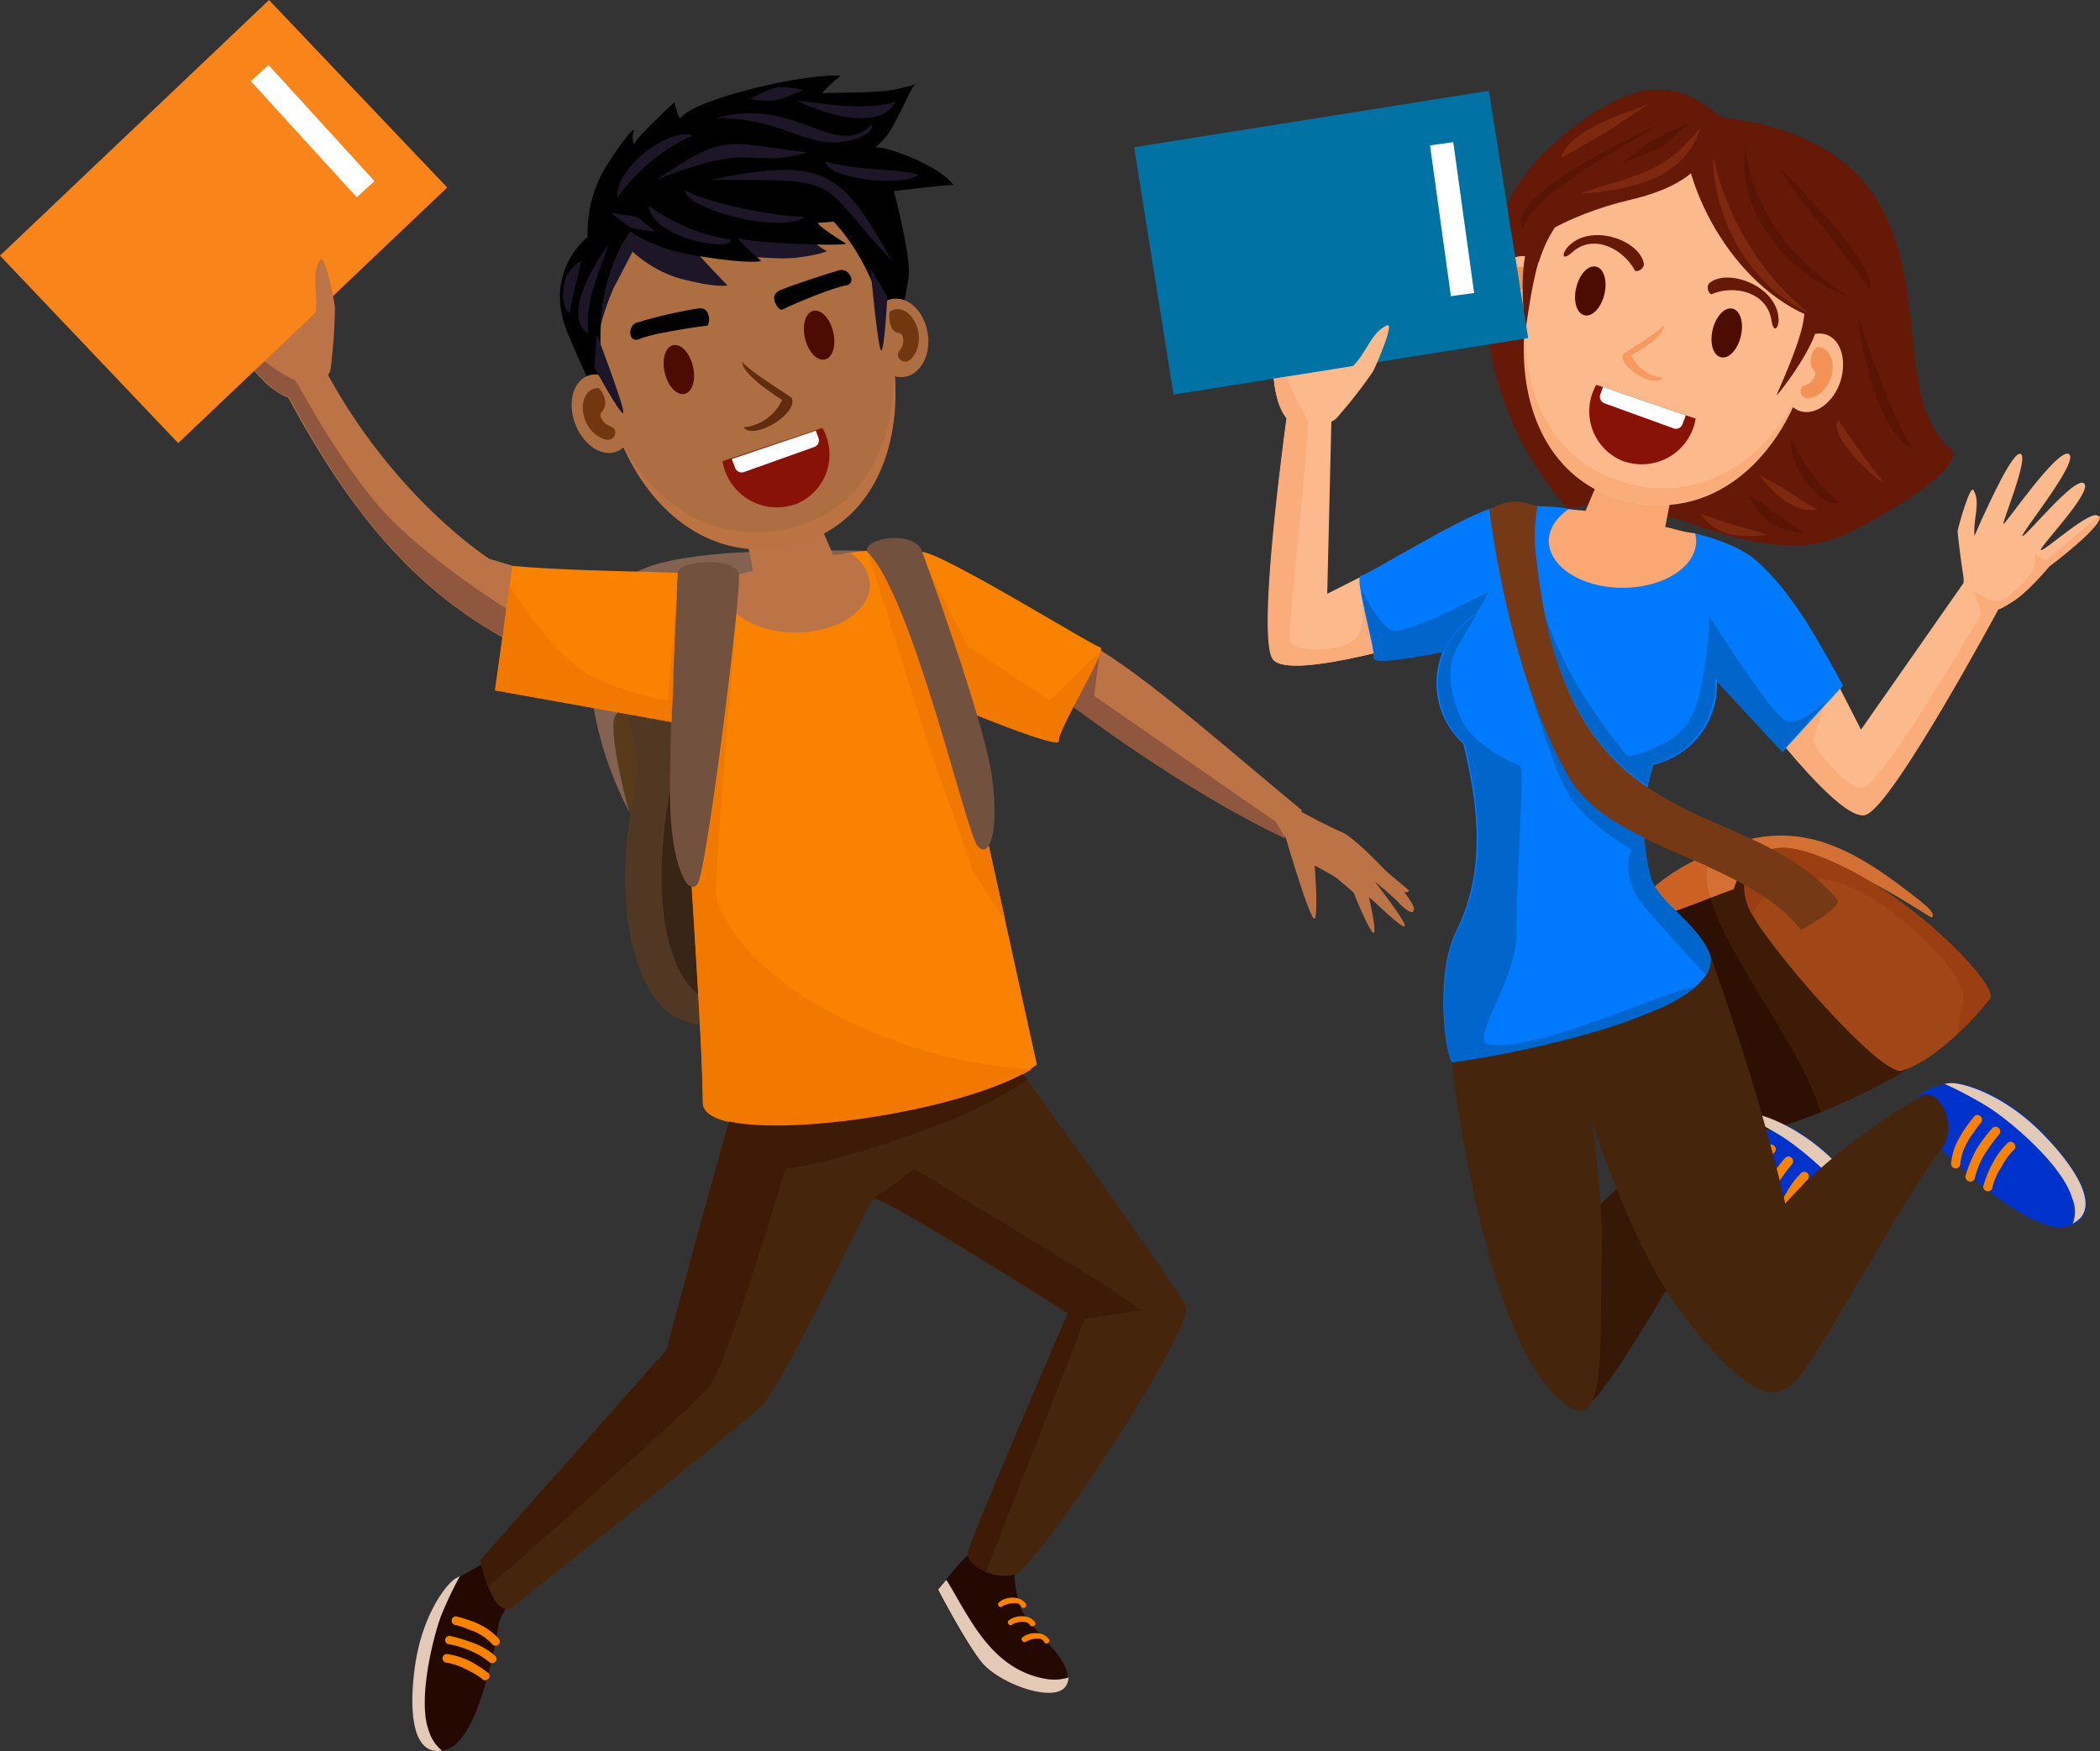 <svg xmlns="http://www.w3.org/2000/svg" viewBox="0 0 384.77 320.92"><rect x="0" y="0" width="384.77" height="320.92" fill="#333333" stroke="none"/><defs><style>.cls-1{fill:#03c;}.cls-1,.cls-10,.cls-11,.cls-12,.cls-13,.cls-14,.cls-15,.cls-16,.cls-17,.cls-18,.cls-2,.cls-21,.cls-22,.cls-23,.cls-24,.cls-25,.cls-26,.cls-27,.cls-28,.cls-29,.cls-3,.cls-30,.cls-31,.cls-32,.cls-33,.cls-34,.cls-35,.cls-36,.cls-37,.cls-38,.cls-39,.cls-4,.cls-40,.cls-42,.cls-43,.cls-44,.cls-5,.cls-6,.cls-7,.cls-8,.cls-9{fill-rule:evenodd;}.cls-2{fill:#3d1b07;}.cls-3{fill:#d27133;}.cls-4{fill:#e2cab6;}.cls-5{fill:#f98300;}.cls-6{fill:#651906;}.cls-7{fill:#351805;}.cls-8{fill:#45260c;}.cls-9{fill:#fbb98c;}.cls-10{fill:#faad7b;}.cls-11{fill:#007bff;}.cls-12{fill:#f9a873;}.cls-13{fill:#4d0c01;}.cls-14{fill:#f79961;}.cls-15{fill:#f39157;}.cls-16{fill:#faad79;}.cls-17{fill:#891207;}.cls-18,.cls-20{fill:#fff;}.cls-19{fill:#0072a3;}.cls-21{fill:#a14616;}.cls-22{fill:#9b3f13;}.cls-23{fill:#763915;}.cls-24{fill:#2e1002;}.cls-25{fill:#cb6224;}.cls-26{fill:#06c;}.cls-27{fill:#7e290f;}.cls-28{fill:#5a1404;}.cls-29{fill:#583b1b;}.cls-30{fill:#846251;}.cls-31{fill:#503825;}.cls-32{fill:#392515;}.cls-33{fill:#bc7346;}.cls-34{fill:#240901;}.cls-35{fill:#8f573e;}.cls-36{fill:#f27900;}.cls-38{fill:#ad6e41;}.cls-39{fill:#1d1528;}.cls-40{fill:#602d0e;}.cls-41{fill:#f98419;}.cls-42{fill:#72513e;}.cls-43{fill:#71370f;}.cls-44{fill:#bc7343;}</style></defs><title>HomeImage</title><g id="Layer_2" data-name="Layer 2"><g id="Layer_1-2" data-name="Layer 1"><path class="cls-1" d="M317.88,216.12c1.7,1.7,16.4,15.9,23,14s3.2-9-4.2-16.8-15.4-9.8-17.3-9.4C309.18,205.62,313.08,211.22,317.88,216.12Z"/><path class="cls-2" d="M343.38,170.92c-1.6-1.8-21.1-14.3-21.1-14.3a34.23,34.23,0,0,0,3.4-1.3c-8,1.6-28.4,8.1-27.6,18.2.1,1.5,17.8,32.9,23.1,33.7s27.4-9.8,28.8-11.8S343.38,170.92,343.38,170.92Z"/><path class="cls-3" d="M317.68,162.92c4.9-17.5,35.8,5.6,36.3,5.2.7-.6-.9-2-2-2.9-11.9-9.4-22.1-15.8-36.7-9.7-8.8,3.7-13.9,7.7-13.6,9.5s.4,3.6,1,3.5S317.68,162.92,317.68,162.92Z"/><path class="cls-4" d="M341.88,225c-1.8-6.2-11.5-14.3-15.5-16.8a74.44,74.44,0,0,0-7.9-4.2l.8-.1c1.9-.3,9.8,1.7,17.3,9.4,7,7.2,10.3,13.9,5.4,16.3A6.62,6.62,0,0,0,341.88,225Z"/><path class="cls-5" d="M325,211.32a.86.86,0,0,0-1-1.4c-.8,1-1.5,2-2.2,3a13.44,13.44,0,0,0-1.2,2.4,13.23,13.23,0,0,0-.8,3.3.82.82,0,0,0,.8.9h0a.82.82,0,0,0,.9-.8,8.87,8.87,0,0,1,.7-2.8,21.16,21.16,0,0,1,1.1-2.1C323.78,213,324.38,212.12,325,211.32Z"/><path class="cls-5" d="M322.38,220.72a1,1,0,0,0,.6,1.1.76.76,0,0,0,1-.6h0a19.44,19.44,0,0,1,1.7-4.2,31.76,31.76,0,0,1,2.7-3.7.83.83,0,0,0-.2-1.2.79.79,0,0,0-1.1.1,28.19,28.19,0,0,0-2.9,3.9A25.81,25.81,0,0,0,322.38,220.72Z"/><path class="cls-5" d="M325.58,222.82a.86.86,0,0,0,1.7.3V223a14.62,14.62,0,0,1,1.6-3.6,13.43,13.43,0,0,1,2.2-3.1.86.86,0,0,0-1-1.4,15.42,15.42,0,0,0-2.7,3.6A12.34,12.34,0,0,0,325.58,222.82Z"/><path class="cls-6" d="M287.38,93.32c-15.7-16.9-23.1-49.3-2.6-67.1,13.2-11.5,21.8-12.6,30.4-4.8,48,5.9,27.3,48.4,42.1,60.7,4,3.3-14.6,14-20.6,16.4s-14.2,1.8-24.9-1.9S294.48,91.22,287.38,93.32Z"/><path class="cls-7" d="M278.88,241.82c.3-1.8,1-5.5,10.8-17.3s27.2-20.2,27.2-20.2l4.1,4.5s-25.5,46.6-30,48.5S278.88,241.82,278.88,241.82Z"/><path class="cls-1" d="M355.78,210.72c1.7,1.7,16.4,15.9,23,14s3.2-9-4.2-16.8-15.4-9.8-17.3-9.4C347.08,200.22,350.88,205.82,355.78,210.72Z"/><path class="cls-4" d="M379.68,219.62c-1.8-6.2-11.5-14.3-15.5-16.8a74.44,74.44,0,0,0-7.9-4.2l.8-.1c1.9-.3,9.8,1.7,17.3,9.4,7,7.2,10.3,13.9,5.4,16.3A6.11,6.11,0,0,0,379.68,219.62Z"/><path class="cls-5" d="M362.78,205.92a.83.83,0,0,0,.2-1.2h0a.83.83,0,0,0-1.2-.2h0a33,33,0,0,0-2.2,3c-.5.8-.9,1.6-1.3,2.4a13.23,13.23,0,0,0-.8,3.3.85.85,0,1,0,1.7.1,8.87,8.87,0,0,1,.7-2.8,21.16,21.16,0,0,1,1.1-2.1C361.58,207.62,362.18,206.72,362.78,205.92Z"/><path class="cls-5" d="M360.18,215.32a.89.89,0,1,0,1.7.5v-.1a14.8,14.8,0,0,1,1.7-4.1,31.76,31.76,0,0,1,2.7-3.7.85.85,0,0,0-1.2-1.2l-.1.1a28.19,28.19,0,0,0-2.9,3.9A26.23,26.23,0,0,0,360.18,215.32Z"/><path class="cls-5" d="M363.38,217.42a.82.82,0,0,0,.8.9h0a.82.82,0,0,0,.9-.8,11.66,11.66,0,0,1,1.6-3.6,13.43,13.43,0,0,1,2.2-3.1.83.83,0,0,0,.2-1.2h0a.83.83,0,0,0-1.2-.2h0a15.42,15.42,0,0,0-2.7,3.6A20.41,20.41,0,0,0,363.38,217.42Z"/><path class="cls-8" d="M313.58,241.12c.3-1.8,2.9-7.9,12.8-19.7s26.1-20.8,26.1-20.8c3.6-.6,6.1,6.4,3.2,10-7.6,9.5-24.2,42-28,43.6C323.18,256.12,313.58,241.12,313.58,241.12Z"/><path class="cls-8" d="M266.68,172.32a92.56,92.56,0,0,0-.7,22.3c1.2,11.5,7.2,48.2,18,60.1s9-6.2,9.5-24.4-5.8-48.5-5.8-48.5Z"/><path class="cls-8" d="M282.58,171.92c.3,5.1,11.8,50.7,25.5,68.7s22.6,20.8,22.1,0-16.7-65.1-16.7-65.1Z"/><path class="cls-9" d="M330.68,113.52l10.3,20.2,18.8-26.9v-.9c-.5-3-1.1-8.1-1.1-8.6.1-.7,2.3-8.6,2.9-7.5,1.4,2.3-.1,5.1.2,8.4.5-1.2,1-2.3,1.3-3,1.2-2.5,5.8-12.9,7.2-12s-3.5,12.6-3.2,12.8,10-14.1,12-12.8-9,14.7-8.5,15,9.7-11.2,11.3-9.6-8.8,12.2-7.9,12.2,9.4-7.8,10.5-6.2-9.2,9.3-9.2,9.3-3.7,4.5-6.5,6.3-2.7,1.4-2.7,1.4-19.4,36.1-24.3,37.7-21.6-21.3-21.6-21.3l10.5-14.5Z"/><path class="cls-9" d="M263.38,98.62l-20.2,10.2.8-33.3-8.1.5s-5.7,40.6-2.6,44.8,30.1-4.3,30.1-4.3Z"/><path class="cls-10" d="M239,75.82l-3.2.2s-5.7,40.6-2.6,44.8,30.1-4.3,30.1-4.3v-3.4c-3.6,1.6-7.2,2.9-8.3,2.5-2.5-.9-5.7-7.7-5.7-7.7s1.6,7.6-1.5,9.6-10.6,1.9-11.4.2,4.1-40.2,3-41.2A2.51,2.51,0,0,1,239,75.82Z"/><path class="cls-11" d="M337.68,125.62l-11.1,12.2-12.7-13.7c-.2-.2-17.3,13.4-11.5,36.4,1.1,4.4,7.7,8.1,10.5,13.5,6.1,11.4-39.9,19.7-46.9,20.6-1.4-2.6-2.9-16.4.8-23.9,9.9-19.8-2.9-41.9-1.8-51.4,0,0-13.6,2.9-13.3,1.2s-3.7-15-2.3-15c1,0,20.7-12.3,24.8-12.5,4.4-.3,9.4-.5,13.1.2,8.9,1.6,15.2,4,23.2,4.5,2.8.7,8,2.2,11.3,5C328.68,108.72,333.88,118.82,337.68,125.62Z"/><path class="cls-12" d="M287.38,93.32c.8.1,2.3.2,3.1.3,4.8.9,8.3,2,14.3,2.9,1.9.3,3.8,1.1,5.8,1.2a6.75,6.75,0,0,1,.2,1.4c0,4.8-6,8.6-13.5,8.6s-13.5-3.9-13.5-8.6C283.78,96.92,285.18,94.82,287.38,93.32Z"/><path class="cls-12" d="M307.58,84.82c-.6,1.9-3.3,16-3.3,16s-6.9,3.1-10.9.6-4.4-4.2-4.4-4.2l5.9-13.9Z"/><path class="cls-9" d="M313,25.42c-16.1-3.5-28.6,9.6-32.5,28s2.1,35.1,18.2,38.6,29.2-9.1,33.2-27.5S329.08,28.82,313,25.42Z"/><path class="cls-13" d="M317.08,56.52c-1.5,0-3,2-3.4,4.5s.5,4.5,2,4.5,3-2,3.4-4.5S318.58,56.52,317.08,56.52Z"/><path class="cls-13" d="M292.08,48.82c-1.5,0-3,2-3.4,4.5s.5,4.5,2,4.5,3-2,3.4-4.5S293.58,48.82,292.08,48.82Z"/><path class="cls-14" d="M304.88,59.52c0,.7-7.4,5.3-7.4,5.3-1.3,2.2,5.5,6.5,7.2,4.4a7.14,7.14,0,0,1-5.8-4.1C300.38,64.32,305.08,61.52,304.88,59.52Z"/><path class="cls-9" d="M333.38,61.12c-3,0-6,3.2-6.6,7.2s1.2,7.2,4.2,7.2,6-3.2,6.6-7.2S336.38,61.12,333.38,61.12Z"/><path class="cls-9" d="M279,46.92c-3,0-5.6,3.2-5.8,7.2s2,7.2,5,7.2,5.6-3.2,5.8-7.2S282,46.92,279,46.92Z"/><path class="cls-6" d="M313.58,53.92c4.2-1.8,10.2-.4,11,4.8.4,2.6,1.4,1.3,1.3-.3-.3-6-9.2-9.3-12.6-6.6C312.48,52.42,313.08,53.92,313.58,53.92Z"/><path class="cls-15" d="M332.88,63.62c4,0,3.9,7.2-.5,9.1-2.4,1-2.7-1.1-2.3-1.7s1.5-.3,2.3-1.8-.5-1.1-.6-2.7A3.44,3.44,0,0,1,332.88,63.62Z"/><path class="cls-15" d="M280.28,49.32c-3.4-2.1-7.1,4-4.4,8,1.5,2.1,2.9.5,2.9-.2s-1.1-1.1-1-2.8.9-.7,2-1.9A3.74,3.74,0,0,0,280.28,49.32Z"/><path class="cls-16" d="M306.48,89.42c9.3-.7,17.1-6.6,22.1-15.5l.1.1c-4.8,10.5-12.9,17.6-22.9,18.4a24.75,24.75,0,0,1-7.2-.5,25.43,25.43,0,0,1-6.5-2.4c-9.3-5.1-13.6-16-12.8-28.5l.2-.1c0,11.5,4.6,21.3,13.8,25.8A25.54,25.54,0,0,0,306.48,89.42Z"/><path class="cls-17" d="M292.48,70.52a10.09,10.09,0,0,0-.7,1.5,9.83,9.83,0,0,0,5.9,12.6h.1a10,10,0,0,0,12.5-6.3,9.36,9.36,0,0,0,.4-1.6Z"/><path class="cls-18" d="M308.88,76.12l-.6,1.6a1.27,1.27,0,0,1-1.6.8L294,73.92a1.27,1.27,0,0,1-.8-1.6l.5-1.4Z"/><path class="cls-11" d="M299.58,110.52A14.67,14.67,0,0,0,289,115a14.48,14.48,0,0,0-10.8-4.8,15,15,0,0,0,0,30,14.67,14.67,0,0,0,10.6-4.5,14.48,14.48,0,0,0,10.8,4.8,15,15,0,0,0,0-30Z"/><path class="cls-6" d="M308.38,23.92c.9,14.3,12.5,32.5,28,35.5,12.2,2.4-6.1-25.9-8.9-28.6C320.08,24,308.38,23.92,308.38,23.92Z"/><path class="cls-6" d="M315,25.52c-2.8,3.1-3.6,8.1-16.3,11.1s-19.1,8.4-19.1,8.4.6-10.6,11.8-17.6S315,25.52,315,25.52Z"/><path class="cls-6" d="M288.68,36.62c-.7.7-5.1,5.9-6.7,11.1s-2.4,13.2-2.5,12.6-1.3-10.2.4-15c.8-2.3,1.8-4.6,2.8-6.9Z"/><path class="cls-6" d="M330.28,47.42c.2,1,1.2,7.7-.2,13s-4.9,12.4-4.5,12,6.5-8,7.5-13a61.68,61.68,0,0,0,1.2-7.3Z"/><path class="cls-6" d="M299.58,49.62c-2.1-4-7.6-6.9-11.5-3.4-2,1.8-1.9.2-.8-1,4.1-4.4,13-1.3,13.9,3C301.38,49.22,300,49.92,299.58,49.62Z"/><path class="cls-9" d="M236.38,76.82c1,.2,5.4,1.5,7.8.3s5.2-10,5.9-13,4-15.1,2.2-15.3-5.9,13.5-6.2,13.4,1.2-18.9-1.5-19.1-2.5,18.8-3.2,18.7-.7-16.1-3.1-15.7-.9,16.5-1.8,15.9-2.7-12.9-4.9-12.2,1.5,14.2,1.5,14.2,0,6.4,1.2,9.7S236.38,76.82,236.38,76.82Z"/><path class="cls-9" d="M235.58,63.72s-1,1.8.5,6.2a27.46,27.46,0,0,0,2.3,4.9,26.75,26.75,0,0,0,1.8,2.8c-1.3-.2-2.6-.4-3.9-.7,0,0-.3.1-.9-.8a16.27,16.27,0,0,1-1.1-2.3c-1.2-3.4-1.2-9.7-1.2-9.7s-3.7-13.4-1.5-14.2h.2a28.4,28.4,0,0,0,.8,7.7A23.09,23.09,0,0,0,235.58,63.72Z"/><rect class="cls-19" x="211" y="21.52" width="65.8" height="45.9" transform="translate(-3.96 38.92) rotate(-9.05)"/><rect class="cls-20" x="263.9" y="26.22" width="4.3" height="27.9" transform="translate(-2.99 36.85) rotate(-7.88)"/><path class="cls-9" d="M242.48,77.62c.4-.4,1.4,0,2.4-1a86.91,86.91,0,0,0,6.6-8.4c.4-.6,4.1-9.1,2.7-8.6-3.6,1.5-3.8,6.5-8.5,9.2C240.48,71.92,238.78,76.62,242.48,77.62Z"/><path class="cls-10" d="M238.38,74.82a31.16,31.16,0,0,1-2.3-4.9l-.3-.9-2.4.4a23.92,23.92,0,0,0,.9,4.5,8.67,8.67,0,0,0,1.4,2.7c.3.3,3.8,1.3,3.9,1C239.68,76.62,238.38,74.82,238.38,74.82Z"/><path class="cls-21" d="M322.18,156.72c1.6-.2,3-4.2,16.5,2.6s27.1,21.1,26,23.6c0,0-8.4,10.9-16.2,13.3-3.9,1.2-25.6-23.8-28.1-29.9S322.18,156.72,322.18,156.72Z"/><path class="cls-22" d="M322.18,156.72c1.6-.2,3-4.2,16.5,2.6s27.1,21.1,26,23.6a52.53,52.53,0,0,1-6,6.5,38.26,38.26,0,0,1,1-5.9c1.4-5.1-15.3-20.9-25-22.3-8.8-1.3-12.3,4-13.7,6.3l-.6-1.2C317.88,160.12,322.18,156.72,322.18,156.72Z"/><path class="cls-23" d="M272.88,93.42s3.5,30.4,14.8,49.5c7.5,12.7,32.4,14.7,42.3,27.5,0,0,7.9-4.2,6.6-5.6-17.1-20.2-49.1-8.9-55-61.8a31.12,31.12,0,0,1,.1-10.1A8.69,8.69,0,0,0,272.88,93.42Z"/><path class="cls-24" d="M313.38,164.52c2.6,9.1,12.8,22.9,17.2,32a51,51,0,0,1,3,7.3c-2.2.9-4.5,1.7-6.4,2.3a32.51,32.51,0,0,0-4.3-1.8c-4.5-15.6-9.4-29-9.4-29a5,5,0,0,0-.5-1.3c-1.4-2.7-3.8-4.9-5.9-7.1C309.08,166.22,311.48,165.32,313.38,164.52Z"/><path class="cls-25" d="M313.38,164.52c-2,.8-4.4,1.7-6.4,2.4-1-1-2-2-2.9-3.1-.3-.4-.6-.9-.9-1.3a35.42,35.42,0,0,1,7.3-4.8c.8.4,1.6.7,2.4,1.1l-.1.4a12.8,12.8,0,0,0,.2,3.9A7.37,7.37,0,0,1,313.38,164.52Z"/><path class="cls-26" d="M310.78,180.82a28.32,28.32,0,0,1-6.7,4,107.68,107.68,0,0,1-14.8,5.1l-2.3.6a188.56,188.56,0,0,1-20.9,4.2,10.08,10.08,0,0,1-.9-3.4c-.9-5.2-1.1-14.8,1.8-20.6,5.9-11.7,3.8-24.2,1.4-34.4,2.6,2.4,8.1,3.9,10,3.9,1.2,0-.5,16.6-.5,31,0,8.1-8.5,19.4-5.3,20.1C281.18,193.12,306,181.12,310.78,180.82Z"/><path class="cls-26" d="M267.38,131c2.2,5.9,10.9,9.2,10.9,9.2a14.77,14.77,0,0,1-10-3.9,15,15,0,0,1-.7-21.3,18.1,18.1,0,0,1,3-2.5c-1.2,2.1-2.7,4.6-3.5,6C265.38,121.42,265.08,125.12,267.38,131Z"/><path class="cls-26" d="M264.58,119.42c-2.4.5-13,2.6-12.8,1.2v-.9c-.3-2.1-1.6-7.2-2.2-10.6-.1-.8-.2-1.3-.2-1.3s3.2,6.8,5.7,7.7c1.1.4,4.7-.9,8.3-2.5,4.5-2,9-4.4,9.3-4.6s-.8,1.7-2.2,4A15.5,15.5,0,0,0,264.58,119.42Z"/><path class="cls-10" d="M366.18,111.62s-19.4,36.1-24.3,37.7c-2.8.9-9.4-6-14.6-12.2l7-7.7c-.8,2.1-1.5,4.2-2.1,6.4,0,.7,5.6,8.4,8.9,8.6s21.5-31.2,21.8-31.7-1.1-4-1.2-4.3,2.5,1.5,4.1,1.8,5.5-4,6.4-5.2.7-3.6.7-3.6l1.8,1.4,10-8.3c1.1,1.6-9.2,9.3-9.2,9.3s-3.7,4.5-6.5,6.3S366.18,111.62,366.18,111.62Z"/><path class="cls-26" d="M309.08,132.72a19.08,19.08,0,0,0,2.5-6.5q.75-3.75,1.2-7.5c.3-3.3.4-5.8.4-5.8s4.6,7.3,8.6,12.8c2.1,3,4.1,5.5,5,6.1,2.8,1.9,7.8-3.5,7.8-3.5l-.4.9-7,7.7-.7.8-12.2-13.2v.9a15.08,15.08,0,0,1-11.4,14.6c-.4,1.3-.8,2.6-1.1,4a46.57,46.57,0,0,1-4.9-3.9c-6-5.6-10.9-13.7-13.8-27.2,1.2,3,2.6,6.5,4.2,9.6a96.7,96.7,0,0,0,10.8,15.9c.3.3,3.1-.3,6.1-1.9A13.23,13.23,0,0,0,309.08,132.72Z"/><path class="cls-26" d="M279.58,124.12a92.63,92.63,0,0,0,5.7,14.3c.8,1.5,1.6,3,2.4,4.4,2.8,4.6,7.8,7.9,13.6,10.7a40.83,40.83,0,0,0,1.1,7,6.39,6.39,0,0,0,.8,1.9,14.63,14.63,0,0,0,.9,1.3,28.68,28.68,0,0,0,2.9,3.1c2.1,2.1,4.5,4.4,5.9,7.1a6.94,6.94,0,0,1,.5,1.3,4.24,4.24,0,0,1-.9,3.4l-3.6-3.9c-1.9-2.1-4-4.4-5.8-6.5a17.38,17.38,0,0,1-1.3-1.5c-.2-.2-.4-.5-.6-.7-4.8-6-2.2-10.3-2.2-10.3s-7.8-4.4-11.3-9.6a34.88,34.88,0,0,1-3.3-7.4C282.68,134.32,281,128.62,279.58,124.12Z"/><path class="cls-27" d="M313.88,28.72c2.7,11.4,8.4,21.3,17.6,28.7C320.88,52.52,313.88,40.42,313.88,28.72Z"/><path class="cls-28" d="M319.88,27c1.1,11.7,9,21.2,18.7,27.3C328.08,50.62,317.78,38.82,319.88,27Z"/><path class="cls-28" d="M326,30.72c2.8,2.9,18.5,18.3,16.5,22.3a.52.52,0,0,1-.2-.4h0C336.58,44.12,331.58,39.52,326,30.72Z"/><path class="cls-28" d="M340.38,57.72c1.6,5.2,6.6,19.7,10.1,24.5C344.08,79.62,340.78,62.92,340.38,57.72Z"/><path class="cls-27" d="M336.88,77c2.6,4.1,5.3,7.6,8.3,11.5C342,86.72,334.78,79.12,336.88,77Z"/><path class="cls-28" d="M328.18,80.62c2.1,3.8,5.2,9.2,9,11.4C334.68,93.72,327.68,86.22,328.18,80.62Z"/><path class="cls-28" d="M320.78,91.42c-.6-.3-.7-1.5,5,3a30.26,30.26,0,0,0,4.8,3.1c-4.1.4-8.5-2.7-9.8-6.1Zm0-.1.1-.1h0Z"/><path class="cls-27" d="M311.58,94.12c4.2,1.7,7.9,2.4,12.2,3.9C319,98.52,314.48,98.52,311.58,94.12Z"/><path class="cls-27" d="M322.38,87.12c4.6,2.2,6.5,4,10.6,6.3C328.28,94,325.08,90.42,322.38,87.12Z"/><path class="cls-27" d="M311.58,23.32c-3.1,10.2-13.8,11.4-22.5,12.3C299.38,31.92,304.38,32.42,311.58,23.32Z"/><path class="cls-28" d="M304.28,22.72c-6.4,4-21.8,11.6-25.2,18.9v.1c0,.1-.2.1-.2,0C275.68,35.42,302.78,23.42,304.28,22.72Z"/><path class="cls-27" d="M302,19.12c-10,6.6-4.9,3.5-15.2,9.4h0a1.08,1.08,0,0,1-.7.3C287.58,23.72,297.88,20.72,302,19.12Z"/><path class="cls-28" d="M309.88,22.32c-7.9,6.4-3.6,4-12.6,7.5C305,24.12,300.78,26.62,309.88,22.32Z"/><path class="cls-29" d="M112.58,124.12c-.6,1-1.7,7.5-1.3,9.7s4,14.9,4,14.9a8.11,8.11,0,0,0,2.1,1c1.3.5,11.5-11.6,10.8-15.6S112.58,124.12,112.58,124.12Z"/><path class="cls-30" d="M112.68,131.32c-1.2,1.9,1.5,13.9,2.6,17.4.2.6-16.1-29.1.2-43.1,2.9-2.5,10.9-3.7,17.3-4.2,5.9-.5,25.5-.7,26.2-.4C159,101.12,121.58,117.72,112.68,131.32Z"/><path class="cls-31" d="M127.88,111.42c-5.9,3.2-9.3,7.6-11.9,16.3s2.7,5.2-.2,20.1-.8,30.4,5.9,37.1,42.3,5.7,51.2-3.8-5.8-65.4-14.9-70.6S127.88,111.42,127.88,111.42Z"/><path class="cls-32" d="M135,107.72c-5.9,3.2-9.3,7.6-11.9,16.3s2.7,5.2-.2,20.1-2.4,30.9,4.3,37.5,38.4,6.2,47.2-3.3-.2-66.4-9.4-71.6S135,107.72,135,107.72Z"/><path class="cls-33" d="M113.48,106.72c-11.5-.9-7,.8-23.8-4.3.7.5-17.7-11-30.5-35.4l-6.5,5.6c11.5,21.4,23,34.8,38.7,43.8,4.9,2.8,9.6,2.9,14.7,4.8Z"/><path class="cls-34" d="M181.08,281.32c-.9,1-4.9,4.8-4.9,4.8l-4.4,5.2s4.6,8.9,7.8,13.1,14.5,8.3,15.9,4-7.3-10-8.6-14.1a22.94,22.94,0,0,1-1-7.8Z"/><path class="cls-34" d="M98.18,287.22s-6.5,8.1-6.8,10.3-3.4,20.8-9.3,23-7.4-4.9-6.1-14.7,6-15.7,7.6-16.5,12.8-7.3,12.8-7.3Z"/><path class="cls-8" d="M139.08,187.32c-3.1,7.9-17,60.1-17,60.1L88,285.92s2.4,11.7,6.2,8.4c2-1.8,37.1-29.3,45.1-36.5,4.6-4.2,19.8-38,20.8-38.1,2.1-.2,35.5,21,35.5,21s-18.1,41.8-18.3,43.9,4.6,5.1,8.7,3.9,32.8-45.1,31.3-49-36.8-52.2-36.8-52.2Z"/><path class="cls-33" d="M178.08,123.62c6,2.8,6.1,4.2,18.5,5.7-.6-.5,19.8,15.1,39.1,24.1l2.9-4.9c-12.3-10.1-26.9-23.1-36.7-29.2-7.1-4.4-10.9-4.3-18-7Z"/><path class="cls-33" d="M233.38,149.62l2.2,3.9s4.6,15.7,5.3,14.8,0-9.7,0-9.7,9.1,4.9,10.9,6.6,5.9,5.6,5.6,4.3-5.5-8-5.5-8,3.8,3.2,4.2,3.7,2.9,3,3,1.4c.1-2.1-10.7-13.2-13.2-14.1-2-.8-7.4-3.7-7.4-3.7Z"/><path class="cls-33" d="M241,157.52c1.8,1.7,7.1,6,7.1,6.2s3.4,8.4,3.7,7.1-1.3-7.8-1.4-8a83.93,83.93,0,0,0-6.3-5.6C243.78,157.22,241,157.52,241,157.52Z"/><path class="cls-33" d="M245.58,154a3.29,3.29,0,0,0,2.2.5l10.3,8.6s.4.5-1,.4-10.8-7.6-10.8-7.6Z"/><path class="cls-35" d="M196.58,129.52c-.6-.5,19.8,15.2,39,24.2l-1.8-3.1-33.3-23.1,1-8C201.28,120.62,198.58,125.52,196.58,129.52Z"/><path class="cls-33" d="M233.88,150.32l1.8,3.1s4.1,14,5.2,14.8h.2l-3.7-15.8-.8-.5Z"/><path class="cls-5" d="M93.88,103.72l-3.2,22.8,34,6.1s4,55.3,4.1,69.4c0,8.8,47.9,2.7,61.2-6.9l-14.4-65.5s18.7,7.8,18.4,6.1,9.1-17.1,7.6-17.1c-1,0-28.6-17.2-32.7-17.5-4.4-.3-9.4-.5-13.2.2-9,1.6-15.6,5.6-23.3,4.5C127,104.42,110.58,105.12,93.88,103.72Z"/><path class="cls-36" d="M184.18,168.62l-8.6-38.9s18.7,7.8,18.4,6.1,7.5-14.5,7.8-16.7l-9.5,9.2-14.9-9.9-7.2-13.9-9.8-3.5a6.6,6.6,0,0,0-1.4.1l11.8,37.6s7.2,19.5,7.2,20.4C178.08,159.52,181,164,184.18,168.62Z"/><path class="cls-33" d="M155.78,101.42c-.8.1-2.4.2-3.1.3-4.8.9-8.4,2-14.4,2.9-1.7.2-4,1.1-5.9,1.2a6.75,6.75,0,0,0-.2,1.4c0,4.8,6.1,8.7,13.6,8.7s13.6-3.9,13.6-8.7A7.09,7.09,0,0,0,155.78,101.42Z"/><path class="cls-33" d="M135.48,92.92c.6,1.9,3.4,16.2,3.4,16.2s6.9,3.1,11,.6,4.4-4.2,4.4-4.2l-6-14Z"/><path class="cls-37" d="M112.38,77.52c-2.1-3.2-3.5-4.9-8.3-16.3s3.6-17.8,3.6-17.8a22.93,22.93,0,0,1,3.3-12.8c3.8-6,5.5-7.6,5.1-6.4s.1,2.8.3,1.9,7.2-7.4,7.2-7.4.7,3.2,1.1,2.9,1.2-2.1,11.4-4.9,18.5-3.2,17.8-2.7-3.8,3.3-3.1,3.1,8.8,0,12.4-.6,5.3-1.4,4.5-1-3.7,7.8-5.5,9.7a15.93,15.93,0,0,1-1.9,1.9s.8-.7,6.8,1.8,7.9,5.2,7.6,5-10.9,1.1-10.9,1.1,3.2,12.1,2.7,15.7-2.9,15-3.6,15.1Z"/><path class="cls-38" d="M130,33c16.2-3.5,28.8,9.7,32.8,28.2s-2.1,35.3-18.3,38.8-29.5-9.2-33.4-27.7S113.78,36.52,130,33Z"/><path class="cls-39" d="M110,59.82c.5-9.1,3.9-17.1,10-22.1,6.2.4,25.3,3.9,25.3,3.9s5.6,4.3,6.1,4.3-.7.7-5.4,1.3-18-1.2-18.5-1.3,5.8,6.4,5.8,6.4-2,.5-8.8-1.3a22.4,22.4,0,0,1-8.6-4.9c-1,1.9-2.2,4.3-3.4,6.5A47.23,47.23,0,0,0,110,59.82Z"/><path class="cls-37" d="M111.08,38.82c3,2.8,6.9,6.5,16.8,8.1s11.6.9,11.6.9-5.4-4.6-3.9-4.1,8.8,1,14.3,1.1,5.1-.2,5.1-.2-6.2-3.8-4.9-3.8,10.3-1,10.3-1-5.7-11.9-17.1-13S111.08,38.82,111.08,38.82Z"/><path class="cls-13" d="M123.68,63.22c1.5,0,3,2,3.4,4.5s-.5,4.5-2,4.5-3-2-3.4-4.5S122.18,63.22,123.68,63.22Z"/><path class="cls-13" d="M149.38,56.92c1.5,0,3,2,3.4,4.5s-.5,4.5-2,4.5-3-2-3.4-4.5S147.88,56.92,149.38,56.92Z"/><path class="cls-40" d="M136,66.22c0,.9,9,6.6,9,6.6,1.6,2.7-6.7,8-8.8,5.5a8.74,8.74,0,0,0,7.1-5C141.58,72.12,135.88,68.52,136,66.22Z"/><path class="cls-33" d="M53.48,72.72c1-.4,5.4-1.9,6.8-4.3s-1.3-11.6-2.5-14.6-5.4-15.2-7.1-14.3,2.9,14.9,2.5,15-10-16.8-12.4-15.4S49.58,56.62,49,57s-10-13.3-11.8-11.6S46.08,60,45,60s-9.8-9.5-11.3-7.5,9.5,11.2,9.5,11.2,3.8,5.4,6.8,7.6S53.48,72.72,53.48,72.72Z"/><path class="cls-33" d="M45.18,61.92s.2,2.1,4.1,4.9a34,34,0,0,0,4.8,2.9,30.54,30.54,0,0,0,3.2,1.3c-1.2.6-2.4,1.2-3.7,1.7,0,0-.2.3-1.2-.1a11.61,11.61,0,0,1-2.2-1.3c-3-2.2-6.8-7.6-6.8-7.6s-11-9.3-9.5-11.2c0-.1.1-.1.2-.2a27.57,27.57,0,0,0,5.2,6.1A19.22,19.22,0,0,0,45.18,61.92Z"/><rect class="cls-41" x="6.97" y="16.9" width="68" height="47.4" transform="translate(-16.7 39.4) rotate(-43.54)"/><rect class="cls-20" x="55.08" y="9.63" width="4.4" height="28.8" transform="translate(-1.23 44.88) rotate(-42.37)"/><path class="cls-33" d="M59.18,69.72c.1-.6,1.2-.8,1.4-2.2a99.89,99.89,0,0,0,.8-11c0-.8-1.8-10.2-2.7-8.9-2.2,3.3.6,7.8-1.8,12.8C54.18,66,55.48,71,59.18,69.72Z"/><path class="cls-38" d="M109.08,68.62c3,0,6,3.2,6.7,7.2s-1.2,7.2-4.2,7.2-6-3.2-6.7-7.2S106.08,68.62,109.08,68.62Z"/><path class="cls-38" d="M164.18,54.72c3,0,5.6,3.2,5.9,7.2s-2,7.2-5,7.2-5.6-3.2-5.9-7.2S161.18,54.72,164.18,54.72Z"/><path class="cls-4" d="M78.58,317.22c-2.1-5.5.7-16.9,2.2-21a71.2,71.2,0,0,1,3.5-7.4,5.74,5.74,0,0,1-.7.4c-1.6.8-6.3,6.6-7.6,16.5-1.2,9.1,0,16,5,15.1A7.42,7.42,0,0,1,78.58,317.22Z"/><path class="cls-5" d="M83.58,297.82a.81.81,0,0,1-.2-1.6h.2a29.92,29.92,0,0,1,3.2,1,15.05,15.05,0,0,1,2.2,1.1,11.6,11.6,0,0,1,2.4,2,.78.78,0,0,1-1.1,1.1l-.1-.1a8.7,8.7,0,0,0-2.1-1.7,7.22,7.22,0,0,0-2-.9A16.14,16.14,0,0,0,83.58,297.82Z"/><path class="cls-5" d="M90.68,303.42a.78.78,0,1,1-1,1.2,14.15,14.15,0,0,0-3.5-2.1,18.45,18.45,0,0,0-4-1.2.76.76,0,0,1,.3-1.5h0a30.56,30.56,0,0,1,4.3,1.3A12.94,12.94,0,0,1,90.68,303.42Z"/><path class="cls-5" d="M89.48,306.62a.71.71,0,0,1-.1,1.1h0a.71.71,0,0,1-1.1-.1,19.23,19.23,0,0,0-3.1-1.8,11.66,11.66,0,0,0-3.3-1.1.8.8,0,1,1,0-1.6,14.19,14.19,0,0,1,4,1.2A22.07,22.07,0,0,1,89.48,306.62Z"/><path class="cls-5" d="M183.68,294.42a.5.5,0,0,1-.6-.8.1.1,0,0,0,.1-.1c.1-.1.2-.1.3-.2h0a4,4,0,0,1,2.4-.5,2.61,2.61,0,0,1,2,1l.1.1a.51.51,0,1,1-.9.5v-.1h0a1.15,1.15,0,0,0-1.2-.5,4.33,4.33,0,0,0-1.9.4h0C183.78,294.32,183.68,294.32,183.68,294.42Z"/><path class="cls-4" d="M191.88,307.72c-10.4-1.6-14.4-11.7-18.5-18.2l-1.5,1.8s4.6,8.9,7.8,13.1,14.5,8.3,15.9,4a3.55,3.55,0,0,0,.2-1A8.64,8.64,0,0,1,191.88,307.72Z"/><path class="cls-5" d="M185.48,297.72a.48.48,0,0,1-.7-.1h0a.48.48,0,0,1,.1-.7l.3-.2h0a4,4,0,0,1,2.4-.5,2.61,2.61,0,0,1,2,1l.1.1a.52.52,0,0,1-.3.7.66.66,0,0,1-.7-.2v-.1a1.66,1.66,0,0,0-1.2-.5,4.33,4.33,0,0,0-1.9.4h0Z"/><path class="cls-5" d="M188,300.82a.48.48,0,0,1-.7-.1h0a.48.48,0,0,1,.1-.7l.3-.2h0a4,4,0,0,1,2.4-.5,2.61,2.61,0,0,1,2,1l.1.1a.51.51,0,0,1-.9.5h0v-.1a1.35,1.35,0,0,0-1.2-.5,3.66,3.66,0,0,0-1.8.4h0Z"/><path class="cls-42" d="M124.18,105s-1.9,34.4-1.3,44.5,3.4,14.9,5,12.4,8-53.2,7.5-56.6S124.08,102.72,124.18,105Z"/><path class="cls-42" d="M169,101.22s11.5,31.2,12.8,41.4-.6,14.9-2.7,12.4-12-46-20.2-53.9C158,98.52,167.78,97,169,101.22Z"/><path class="cls-37" d="M129.38,59.72c-2.8.3-10.2,1.5-12.2,2.4s-2.3-2.4-.5-3a88,88,0,0,1,11.3-2.6C130.38,56.12,130.18,59.92,129.38,59.72Z"/><path class="cls-37" d="M143.38,56.72c2.6-1.3,9.5-4.1,11.6-4.4s.6-3.3-1.2-2.8-8.6,2.7-10.9,3.7S142.78,57.22,143.38,56.72Z"/><path class="cls-39" d="M113.18,36.12c-.8-5,9.4-12.9,13.7-11.3A34.92,34.92,0,0,0,113.18,36.12Z"/><path class="cls-39" d="M120.38,32.92c12.9-8.8,12.5-6.7,27.6-5C137,31.12,138.88,25.52,120.38,32.92Z"/><path class="cls-39" d="M131.28,21.62c14.5-4.1,21.9,7.9,28.4,1.2.6,1.2-1.9,2.3-2.6,2.5C148.58,28.42,144.58,21.62,131.28,21.62Z"/><path class="cls-39" d="M137.38,18.12c4.5-2.2,4.9-2.7,9.8-1.6C142.88,18.22,142,19,137.38,18.12Z"/><path class="cls-39" d="M118.88,37.72a34.76,34.76,0,0,0,15,6.2C134.08,46.32,119.28,43.52,118.88,37.72Z"/><path class="cls-39" d="M125.48,34.82c4.1,2.5,16.9,4.9,21.9,4.9C143.58,43,125.48,38.42,125.48,34.82Z"/><path class="cls-39" d="M130.38,32.92c20.7-4.3,23.9-1.5,33.1,15C149,32.32,155.38,33.12,130.38,32.92Z"/><path class="cls-39" d="M151.28,29.62c5.7,1.7,13.2,1.2,17,2.4C164.88,34.52,151.28,32.52,151.28,29.62Z"/><path class="cls-39" d="M146,18.42c5.4.7,12.9,1.9,18.1.2C161,24.52,149.78,20.42,146,18.42Z"/><path class="cls-39" d="M111.58,44.62c-1.8,5.4-4.4,10.5-3.8,16.3h-.1V61h-.1C102.78,57.52,109.78,47.12,111.58,44.62Z"/><path class="cls-39" d="M106.48,47.82c-.6,3.1-1.6,6.1-2,9.2v.2C103.08,57.42,101.68,50.42,106.48,47.82Z"/><path class="cls-39" d="M111.88,39c6.3,1.1,3.6-.2,8.3,3.5C114.18,41.52,117,42.62,111.88,39Z"/><path class="cls-35" d="M54.08,69.72a29.17,29.17,0,0,1-4.8-2.9c-.3-.2-.5-.4-.8-.6l-1.8,1.7a26.51,26.51,0,0,0,3.4,3.3,6.9,6.9,0,0,0,2.8,1.5c.6.2.7-.1.7-.1.3-.1,1-.4,1.8-.7a9.25,9.25,0,0,1-.5-1A9.15,9.15,0,0,1,54.08,69.72Z"/><path class="cls-35" d="M55.38,71.82c-.8.3-1.4.6-1.8.7,0,0-.1.2-.7.1,11.4,21.4,22.9,34.8,38.6,43.8a2.09,2.09,0,0,1,.6.4l.7-5.3s-14.2-8.7-22.8-18.1C63.58,86.12,57.78,76.22,55.38,71.82Z"/><path class="cls-36" d="M108.18,123.82a23,23,0,0,1-4.4-3.3,67.14,67.14,0,0,1-10.4-13.3l-.6,4.3-.7,5.3-1.3,9.7,18,3.2,2.7.5,1.8.3,2.1.4,7.7,1.4v-.8a14.77,14.77,0,0,1,.1-2.1c.1-2.1.2-4.2.2-6.2,0-.8.1-1.5.1-2.2.1-2.4.2-4.7.3-6.8.1-2.9.3-5.3.3-6.9l-.6,7.1-.6,6.9-.4,5-.2,2a6.89,6.89,0,0,1-1.3-.2,42.09,42.09,0,0,1-4.8-1.2h0c-1.2-.4-2.6-.8-4.1-1.4-.8-.3-1.7-.7-2.6-1.1A7.54,7.54,0,0,1,108.18,123.82Z"/><path class="cls-36" d="M126.78,162.62c.4,6.6.8,13.5,1.2,19.8.1,1.9.2,3.7.3,5.5.3,6,.5,11.1.5,14.2,0,1.7,1.8,2.8,4.8,3.5,11.6,2.6,41-1.9,53.8-8.7.6-.3,1.2-.7,1.7-1a24.62,24.62,0,0,1-2.6-.2,87.71,87.71,0,0,1-29.4-7.8l-.9-.4c-1-.5-2-1-2.9-1.4-18.6-9.7-21.8-20.1-22.1-22.4s3.1-42.7,3.7-49.9a8.66,8.66,0,0,0,.1-1.1c0,.4-.1.7-.1,1.1-1.6,15.3-5.7,46.4-6.9,48.3A2.08,2.08,0,0,1,126.78,162.62Z"/><path class="cls-43" d="M109.68,71.12c-4,0-3.9,7.2.6,9.2,2.4,1,2.7-1.1,2.3-1.7s-1.5-.4-2.3-1.8.4-1.1.6-2.7A3.92,3.92,0,0,0,109.68,71.12Z"/><path class="cls-43" d="M163,57.12c3.4-2.2,7.2,4,4.4,8.1-1.5,2.1-2.9.6-2.9-.2s1.1-1.1,1-2.8-1-.7-2-1.9A5.08,5.08,0,0,1,163,57.12Z"/><path class="cls-39" d="M109.38,61.32s5.4,14.2,4.8,14.4-5.3-8.4-5.3-8.4Z"/><path class="cls-39" d="M159.48,49.22s1.4,15.2,2,15,1.1-9.9,1.1-9.9Z"/><path class="cls-2" d="M130,254.12c3.3-4.1,13.9-39.9,13.9-39.9s8.7-.8,27.4-7.8a83.63,83.63,0,0,0,16.9-8.5l-.8-1.1c-12.8,6.8-42.2,11.3-53.8,8.7-5.1,17.9-11.5,41.9-11.5,41.9L88,285.92s.1.3.2.7a33.76,33.76,0,0,0,1.3,4.2l7.7-6.8C109.58,273.12,127.78,256.82,130,254.12Z"/><path class="cls-2" d="M160.18,219.62c2.1-.2,35.5,21,35.5,21s-18.1,41.8-18.3,43.9v.5c.2,1.1,1.6,2.3,3.3,3l2-5.1,16.1-41.2,10.3-1.6-7-4.9-34.5-21Z"/><path class="cls-44" d="M136.58,97.52c-9.3-.7-17.2-6.6-22.2-15.6l-.1.1c4.8,10.6,13,17.7,23,18.6a24.48,24.48,0,0,0,13.8-2.9c9.4-5.1,13.7-16.1,12.9-28.7l-.2-.1c0,11.6-4.6,21.5-13.9,26a30.45,30.45,0,0,1-6,2.1A25.93,25.93,0,0,1,136.58,97.52Z"/><path class="cls-17" d="M150.68,78.42a10.09,10.09,0,0,1,.7,1.5,9.79,9.79,0,0,1-5.9,12.6h-.1a10.1,10.1,0,0,1-12.6-6.4,9.36,9.36,0,0,1-.4-1.6Z"/><path class="cls-18" d="M134.08,84.12l.6,1.6a1.27,1.27,0,0,0,1.6.8h0l12.9-4.6a1.27,1.27,0,0,0,.8-1.6h0l-.5-1.4Z"/></g></g></svg>